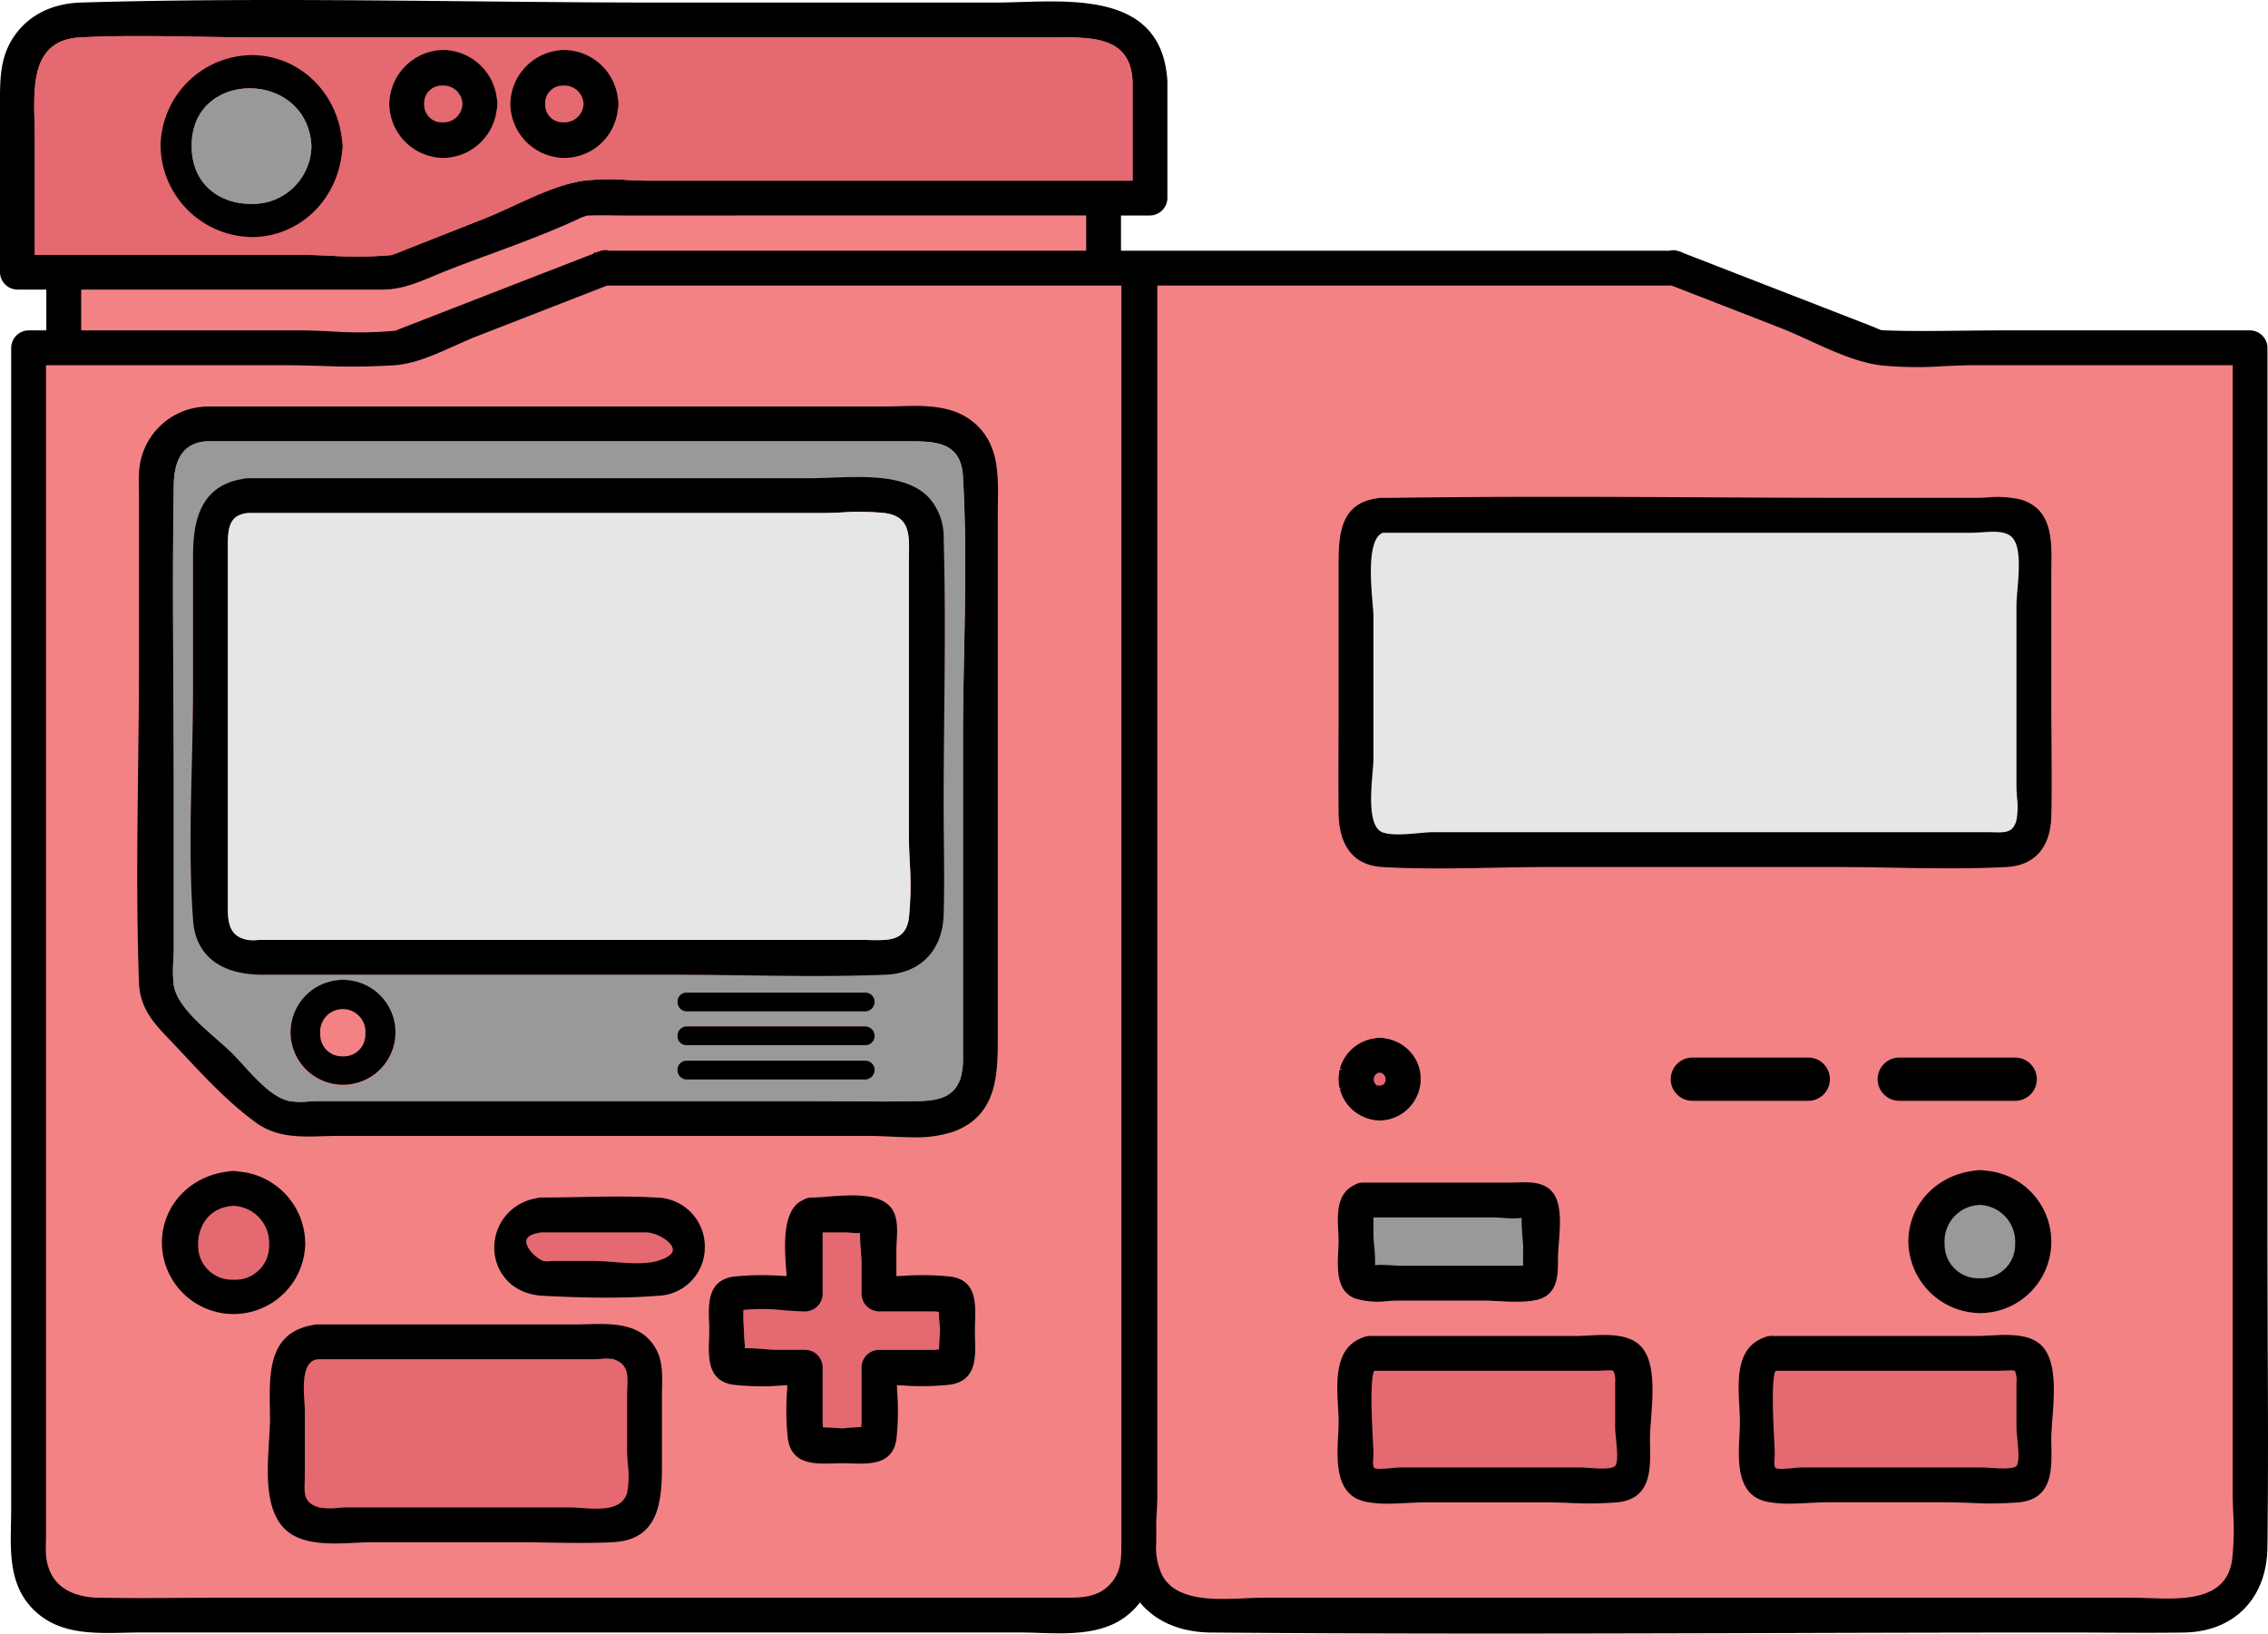<svg xmlns="http://www.w3.org/2000/svg" width="398.986" height="287.355" viewBox="0 0 398.986 287.355"><defs><style>.a{fill:#f38285;}.b{fill:#e56970;}.c{fill:#999;}.d{fill:#e6e6e6;}</style></defs><g transform="translate(-172.33 78.5)"><g transform="translate(172.84 -77.99)"><path class="a" d="M570.7,137.6V-17.333a2.592,2.592,0,0,0-2.551-2.551H524.536c-6.847,0-13.746.235-20.6,0-.306-.01-.684-.061-.8-.061-.571-.194-1.143-.48-1.684-.694Q495.881-22.8,490.3-24.976q-11.082-4.3-22.165-8.613a2.423,2.423,0,0,0-.673-.255,2.294,2.294,0,0,0-1.378-.051H369.016V-41.12h5.613a2.586,2.586,0,0,0,2.551-2.551V-64.285c-.01-.153-.02-.306-.041-.459-1.3-15.623-18.726-12.807-29.869-12.807H288.694c-33.982,0-68.137-1.01-102.119,0-4.388.133-8.4,1.725-11.082,5.337-2.735,3.684-2.663,7.776-2.663,12.093V-30.63a2.586,2.586,0,0,0,2.551,2.551h5.6v8.194h-3.633a2.592,2.592,0,0,0-2.551,2.551V186.894c0,5.786-.867,12.338,3.4,16.981,4.919,5.337,12.409,4.276,18.96,4.276H351.841c.245,0,.49,0,.735.01.735,0,1.5.031,2.276.051,5.194.163,10.96.388,15.1-2.694a12.1,12.1,0,0,0,2.888-3,.01.01,0,0,1,.01-.01c2.653,3.653,7.174,5.592,12.44,5.643,49.9.418,99.823,0,149.734,0,7.164,0,14.348.112,21.512,0,8.613-.143,14.062-5.98,14.164-14.47C570.916,174.985,570.7,156.28,570.7,137.6ZM413.355,105.144c.255.194.061.265,0,0Z" transform="translate(-172.83 78)"/></g><g transform="translate(172.33 -78.5)"><path d="M571.263,156.29q-.031-9.337-.041-18.685V-17.323a3.1,3.1,0,0,0-3.061-3.061H524.546c-2.286,0-4.572.031-6.868.051-4.5.051-9.154.112-13.715-.051-.173-.01-.367-.02-.52-.041-.071,0-.143-.01-.194-.01-.306-.112-.6-.245-.9-.367a6.894,6.894,0,0,0-.7-.3L468.379-34.028a2.452,2.452,0,0,0-.745-.286,2.753,2.753,0,0,0-1.612-.082H369.536v-6.2h5.1a3.1,3.1,0,0,0,3.061-3.061V-64.305c-.01-.163-.02-.327-.041-.469-1.174-14.113-14.858-13.7-25.869-13.368-1.592.051-3.092.092-4.51.092H288.7c-11.317,0-22.848-.112-34-.225-22.348-.225-45.462-.449-68.137.225-4.919.153-8.888,2.061-11.47,5.541-2.765,3.725-2.765,7.786-2.765,12.082v29.808a3.1,3.1,0,0,0,3.061,3.061h5.092v7.174h-3.123a3.1,3.1,0,0,0-3.061,3.061V186.9c0,.827-.02,1.663-.031,2.51-.112,5.255-.235,10.684,3.561,14.817,4.388,4.755,10.562,4.613,16.532,4.48.949-.02,1.888-.041,2.806-.041H351.852c.235,0,.48,0,.735.01.531,0,1.071.02,1.633.031l.827.031c5.153.163,10.99.347,15.225-2.806a12.65,12.65,0,0,0,2.6-2.561c2.755,3.378,7.133,5.245,12.429,5.3,16.593.133,33.339.184,50.013.184,16.736,0,33.421-.051,49.809-.092,16.358-.051,33.278-.092,49.9-.092q3.6,0,7.174.02c4.7.02,9.572.051,14.358-.02,8.8-.143,14.552-6.021,14.664-14.981C571.365,181.231,571.314,168.556,571.263,156.29ZM178.453-33.681V-54.335c0-.847-.02-1.745-.051-2.663-.163-6.388-.347-13.623,6.694-14.776l.173-.031h.01a10.64,10.64,0,0,1,1.214-.122c6.827-.337,13.838-.225,20.614-.112,3.378.051,6.868.112,10.286.112H358.668a38.9,38.9,0,0,1,6.113.3l.418.082c4.153.8,6.123,3.041,6.378,7.276v17.552H286.439c-1.194,0-2.408-.051-3.694-.112a40.981,40.981,0,0,0-7.766.122c-4.041.592-8.215,2.521-12.246,4.378-1.8.827-3.5,1.612-5.133,2.255l-12.235,4.827-1.163.459c-.776.316-1.541.633-2.306.908a4.658,4.658,0,0,0-.622.245,69.45,69.45,0,0,1-10.919.112c-1.837-.071-3.735-.153-5.541-.153ZM363.413-40.6v6.2H279.49a2.473,2.473,0,0,0-1.582.071,3.136,3.136,0,0,0-.735.255l-.388.01v.163l-18.022,7q-6.307,2.449-12.623,4.908l-3.49,1.357a6.968,6.968,0,0,0-.694.3,67.646,67.646,0,0,1-11.429.122c-1.918-.082-3.9-.173-5.776-.173H186.606v-7.174h52.973c3.337,0,6.123-1.174,9.072-2.408.7-.3,1.418-.592,2.153-.878,2.623-1.041,5.327-2.041,7.949-3,5.255-1.939,10.684-3.949,15.787-6.358a5.686,5.686,0,0,1,.551-.2c.194-.071.4-.143.531-.2l.122.01c.122,0,.245.01.367,0,1.255-.051,2.551-.031,3.806-.02.643.01,1.286.02,1.918.02ZM369.6,192.946c0,2.633,0,4.908-1.776,7-2.225,2.6-5.215,2.6-8.1,2.6h-147.8q-3.72,0-7.449.031c-4.878.031-9.929.061-14.889-.031-3.174-.061-8.592-1.112-9.164-7.49a18.543,18.543,0,0,1-.02-2.133c.01-.367.02-.735.02-1.092V-14.261h41.513c2.163,0,4.408.061,6.572.112a124.281,124.281,0,0,0,13.368-.112c3.521-.286,7.082-1.9,10.541-3.459,1.357-.6,2.633-1.184,3.878-1.663l22.838-8.888H369.6Zm195.39,3.031c-1.071,7.123-8.664,6.858-14.756,6.633-1.01-.031-1.98-.061-2.878-.061H394.711c-.949,0-2.021.041-3.153.092-5.521.255-12.4.561-14.817-4.123a11.8,11.8,0,0,1-1.051-4.572c.061-1.4.051-2.837.041-4.245v-.52l.061-1.112c.061-1.194.133-2.327.133-3.317V-28.272h90.465L485.5-20.843c1.643.643,3.347,1.418,5.153,2.245,4.061,1.857,8.256,3.766,12.317,4.337a65.217,65.217,0,0,0,11.4.163c1.908-.082,3.714-.163,5.49-.163H565.1V183.69c0,1.245.041,2.531.092,3.786A47.044,47.044,0,0,1,564.987,195.977Z" transform="translate(-172.33 78.5)"/><path class="b" d="M371.456-64.4V-46.85H286.318c-1.194,0-2.408-.051-3.694-.112a40.981,40.981,0,0,0-7.766.122c-4.041.592-8.215,2.521-12.246,4.378-1.8.827-3.5,1.612-5.133,2.255L245.244-35.38l-1.163.459c-.776.316-1.541.633-2.306.908a4.658,4.658,0,0,0-.622.245,69.45,69.45,0,0,1-10.919.112c-1.837-.071-3.735-.153-5.541-.153h-46.36V-54.463c0-.847-.02-1.745-.051-2.663-.163-6.388-.347-13.623,6.694-14.776l.173-.031h.01a10.64,10.64,0,0,1,1.214-.122c6.827-.337,13.838-.225,20.614-.112,3.378.051,6.868.112,10.286.112H358.547a38.9,38.9,0,0,1,6.113.3l.418.082C369.232-70.882,371.2-68.637,371.456-64.4Z" transform="translate(-172.209 78.627)"/><path d="M231.961-53.642C231.257-62.408,224.4-69,216.021-69A16.223,16.223,0,0,0,200.01-53a16.276,16.276,0,0,0,16,16h.082c8.347,0,15.164-6.592,15.868-15.287a2.946,2.946,0,0,0,.061-.694A2.259,2.259,0,0,0,231.961-53.642Zm-16.47,10.8c-4.97-.112-9.99-3.3-10.011-10.154s5-10.041,9.98-10.164h.265c5.194,0,10.511,3.449,10.827,10.164A10.337,10.337,0,0,1,215.491-42.845Z" transform="translate(-171.763 78.694)"/><path class="c" d="M226.443-53.116a10.337,10.337,0,0,1-11.062,10.154c-4.97-.112-9.99-3.3-10.011-10.154s5-10.041,9.98-10.164h.265C220.81-63.28,226.126-59.831,226.443-53.116Z" transform="translate(-171.654 78.812)"/><path d="M258.359-61.267a9.617,9.617,0,0,0-9.419-8.613,9.647,9.647,0,0,0-9.49,9.49,9.6,9.6,0,0,0,9.123,9.48c.143.01.276.01.418.01a9.577,9.577,0,0,0,9.348-8.562,2.82,2.82,0,0,0,.1-.9A2.759,2.759,0,0,0,258.359-61.267Zm-9.623,4.113a3.08,3.08,0,0,1-3.163-3.235,3.08,3.08,0,0,1,3.163-3.235h.1a3.338,3.338,0,0,1,3.48,3.235A3.346,3.346,0,0,1,248.736-57.155Z" transform="translate(-170.956 78.676)"/><path d="M279.23-61.267a9.617,9.617,0,0,0-9.419-8.613,9.649,9.649,0,0,0-9.5,9.49,9.606,9.606,0,0,0,9.133,9.48c.143.01.3.01.439.01a9.467,9.467,0,0,0,9.327-8.562,2.821,2.821,0,0,0,.1-.9A2.757,2.757,0,0,0,279.23-61.267Zm-9.643,4.113a3.083,3.083,0,0,1-3.153-3.235,3.083,3.083,0,0,1,3.153-3.235h.112a3.352,3.352,0,0,1,3.49,3.235A3.373,3.373,0,0,1,269.586-57.155Z" transform="translate(-170.529 78.676)"/><path d="M342.387-6.2c-2.816-1.98-6.337-2.327-9.735-2.327-.918,0-1.827.031-2.714.051s-1.735.051-2.561.051H208.093c-.163.01-.316.02-.459.041A12.171,12.171,0,0,0,196.3,3.4c-.061,1.061-.041,2.143-.02,3.184.01.52.02,1.031.02,1.551v27.6c0,6.337-.082,12.8-.153,19.052-.153,12.531-.316,25.491.153,38.2.153,4.174,2.388,6.837,4.868,9.419.918.959,1.847,1.949,2.786,2.949,4.061,4.347,8.276,8.837,12.991,12.235,3.612,2.6,7.8,2.47,11.837,2.337.888-.02,1.786-.051,2.684-.051h93.2c1.143,0,2.357.061,3.653.112,1.337.071,2.755.133,4.164.133a20.978,20.978,0,0,0,6.98-.949c7.919-2.827,7.919-10.286,7.909-16.868V10.8c0-.684.01-1.378.02-2.082C347.479,3.185,347.571-2.53,342.387-6.2Zm-.939,41.268c-.1,5.123-.2,10.409-.2,15.572v54.932a13.909,13.909,0,0,1-.3,3.684v.01c-.939,3.6-3.623,4.4-7.378,4.49-4.225.1-8.531.071-12.695.031-2.123-.01-4.245-.031-6.368-.031h-86.73c-.52,0-1.082.031-1.653.071a13.194,13.194,0,0,1-3.317-.061c-2.929-.592-5.786-3.735-8.092-6.266-.663-.735-1.3-1.429-1.878-2.021-.816-.827-1.837-1.714-2.908-2.653-3.112-2.725-7-6.123-7.521-9.48a23.322,23.322,0,0,1-.061-4.4c.041-.755.071-1.5.071-2.2V59.352q0-9-.071-18.011c-.061-11.817-.133-24.032.071-36.023.082-4.847,1.97-7.337,5.725-7.623h123.1c4.97-.01,9.643-.041,10,6.143C341.856,14.155,341.652,24.788,341.448,35.065Z" transform="translate(-171.846 79.932)"/><path class="c" d="M341.322,34.94c.2-10.276.408-20.909-.2-31.226-.357-6.184-5.031-6.153-10-6.143h-123.1c-3.755.286-5.643,2.776-5.725,7.623-.2,11.991-.133,24.206-.071,36.023q.061,9.016.071,18.011V86.616c0,.7-.031,1.449-.071,2.2a23.322,23.322,0,0,0,.061,4.4c.52,3.357,4.408,6.756,7.521,9.48,1.072.939,2.092,1.827,2.908,2.653.582.592,1.214,1.286,1.878,2.021,2.306,2.531,5.164,5.674,8.092,6.266A13.194,13.194,0,0,0,226,113.7c.571-.041,1.133-.071,1.653-.071h86.73c2.123,0,4.245.02,6.368.031,4.164.041,8.47.071,12.695-.031,3.755-.092,6.439-.888,7.378-4.49v-.01a13.909,13.909,0,0,0,.3-3.684V50.512C341.118,45.349,341.22,40.062,341.322,34.94ZM232.06,110.914a9.3,9.3,0,0,1-.684-18.573,2.546,2.546,0,0,1,.684-.051c.051,0,.1-.01.153-.01a2.55,2.55,0,0,1,.551.071l-.01-.01a9.3,9.3,0,0,1-.694,18.573Zm91.914-1.082H292.513a1.633,1.633,0,0,1-1.6-1.694,1.569,1.569,0,0,1,1.6-1.612h31.461a1.627,1.627,0,0,1,1.6,1.612A1.694,1.694,0,0,1,323.974,109.832Zm0-6.031H292.513a1.569,1.569,0,0,1-1.6-1.612,1.633,1.633,0,0,1,1.6-1.694h31.461a1.694,1.694,0,0,1,1.6,1.694A1.627,1.627,0,0,1,323.974,103.8Zm0-5.949H292.513a1.633,1.633,0,0,1-1.6-1.694,1.569,1.569,0,0,1,1.6-1.612h31.461a1.627,1.627,0,0,1,1.6,1.612A1.694,1.694,0,0,1,323.974,97.852Zm13.858-51.891c-.051,5.123-.1,10.419-.1,15.623,0,2.123.02,4.255.041,6.388.041,4.2.082,8.552-.041,12.817-.163,6.3-4.072,10.368-10.2,10.613-4.123.163-8.3.225-12.45.225-4.174,0-8.337-.061-12.429-.112-4.072-.051-8.276-.112-12.4-.112H217.927c-7.439,0-11.786-3.378-12.235-9.521-.673-9.062-.449-18.44-.225-27.512.1-4.48.214-9.123.214-13.623V17.775c0-5.7,1.01-12.409,8.837-13.593a3.034,3.034,0,0,1,.816-.112h98.792c1.2,0,2.49-.051,3.857-.1,6.051-.225,12.919-.48,16.807,3.163a10.281,10.281,0,0,1,2.939,7.511C338.026,25.062,337.934,35.685,337.832,45.961Z" transform="translate(-171.72 80.057)"/><path d="M337.668,14.516a10.281,10.281,0,0,0-2.939-7.511c-3.888-3.643-10.756-3.388-16.807-3.163-1.367.051-2.653.1-3.857.1H215.272a3.034,3.034,0,0,0-.816.112c-7.827,1.184-8.837,7.888-8.837,13.593V40.62c0,4.5-.112,9.143-.214,13.623-.225,9.072-.449,18.45.225,27.512.449,6.143,4.8,9.521,12.235,9.521h72.321c4.123,0,8.327.061,12.4.112,4.092.051,8.256.112,12.429.112,4.153,0,8.327-.061,12.45-.225,6.133-.245,10.041-4.317,10.2-10.613.122-4.266.082-8.613.041-12.817-.02-2.133-.041-4.266-.041-6.388,0-5.2.051-10.5.1-15.623C337.872,35.559,337.964,24.935,337.668,14.516Zm-6.113,66.739c-.541,4.041-3.459,3.99-6.837,3.919-.408-.01-.806-.02-1.2-.02H217.538c-.245,0-.5.01-.755.031a7.232,7.232,0,0,1-1.418-.02c-3.01-.5-3.623-2.48-3.623-5.5V15.843c0-3.174.265-5.449,3.531-5.776H315.779c1.245,0,2.551-.051,3.817-.1a44.881,44.881,0,0,1,7.694.1c4.388.571,4.337,3.735,4.276,7.4-.01.418-.02.847-.02,1.265V66.407c0,1.6.071,3.286.143,4.908A58.545,58.545,0,0,1,331.555,81.255Z" transform="translate(-171.657 80.183)"/><path class="d" d="M331.424,81.132c-.541,4.041-3.459,3.99-6.837,3.919-.408-.01-.806-.02-1.2-.02H217.406c-.245,0-.5.01-.755.031a7.232,7.232,0,0,1-1.418-.02c-3.01-.5-3.623-2.48-3.623-5.5V15.72c0-3.174.265-5.449,3.531-5.776H315.647c1.245,0,2.551-.051,3.817-.1a44.881,44.881,0,0,1,7.694.1c4.388.571,4.337,3.735,4.276,7.4-.01.418-.02.847-.02,1.265V66.285c0,1.6.071,3.286.143,4.908A58.545,58.545,0,0,1,331.424,81.132Z" transform="translate(-171.526 80.306)"/><path d="M232.341,90.441l.01.01a2.55,2.55,0,0,0-.551-.071c-.051,0-.1.01-.153.01a2.546,2.546,0,0,0-.684.051,9.221,9.221,0,1,0,1.378,0Zm-.694,13.419a3.811,3.811,0,0,1-4-3.9,3.987,3.987,0,1,1,7.929-.01A3.783,3.783,0,0,1,231.647,103.86Z" transform="translate(-171.306 81.957)"/><path d="M323.8,94.212a1.694,1.694,0,0,1-1.6,1.694H290.732a1.633,1.633,0,0,1-1.6-1.694,1.569,1.569,0,0,1,1.6-1.612h31.461A1.627,1.627,0,0,1,323.8,94.212Z" transform="translate(-169.939 82.003)"/><path d="M323.8,100.124a1.627,1.627,0,0,1-1.6,1.612H290.732a1.569,1.569,0,0,1-1.6-1.612,1.633,1.633,0,0,1,1.6-1.694h31.461A1.694,1.694,0,0,1,323.8,100.124Z" transform="translate(-169.939 82.122)"/><path d="M323.8,105.952a1.694,1.694,0,0,1-1.6,1.694H290.732a1.633,1.633,0,0,1-1.6-1.694,1.569,1.569,0,0,1,1.6-1.612h31.461A1.627,1.627,0,0,1,323.8,105.952Z" transform="translate(-169.939 82.243)"/><path d="M274.6,149.766c-.686.018-1.36.036-2.009.036h-45.34a3.034,3.034,0,0,0-.937.131c-7.66,1.378-7.549,8.345-7.453,14.493.01.686.021,1.366.021,2.031,0,1.094-.083,2.4-.169,3.787-.358,5.688-.8,12.767,3.353,16.044,2.125,1.677,5.21,2.041,8.23,2.041,1.234,0,2.457-.06,3.6-.117,1.036-.051,2.014-.1,2.887-.1H262.35c1.851,0,3.711.032,5.576.063,3.692.062,7.511.128,11.248-.064,7.989-.4,8.658-6.824,8.658-13.367V162.323c0-.444.01-.9.02-1.356.051-2.263.1-4.6-.965-6.654C284.4,149.512,279.2,149.647,274.6,149.766Z" transform="translate(-171.385 83.172)"/><path class="b" d="M224.814,163.429c-.178-2.731-.475-7.3,2.314-7.627h48.809c.3,0,.657-.028,1.039-.057a6.874,6.874,0,0,1,2.149.035c2.686.819,2.6,2.834,2.493,5.167-.019.425-.038.845-.038,1.254v9.633c0,.717.06,1.526.124,2.381a16.466,16.466,0,0,1-.106,5.033c-.9,3.228-4.9,2.947-8.114,2.722-.762-.054-1.482-.1-2.109-.1H232.292c-.469,0-1.007.039-1.568.08a10.883,10.883,0,0,1-3.241-.063c-2.756-.726-2.7-2.338-2.624-4.57.012-.35.024-.705.024-1.059V164.874C224.884,164.5,224.852,164,224.814,163.429Z" transform="translate(-171.258 83.294)"/><path d="M225.445,136.566a12.758,12.758,0,0,0-11.737-13.118,3.012,3.012,0,0,0-.877-.088,2.848,2.848,0,0,0-.839.074c-6.82.739-11.762,6.034-11.752,12.59a12.609,12.609,0,0,0,25.2.542Z" transform="translate(-171.759 82.633)"/><path class="b" d="M212.687,142.351h0a5.948,5.948,0,0,1-6.2-6.1c-.083-3.15,1.832-6.651,6.176-6.893a6.531,6.531,0,0,1,6.307,6.929A5.929,5.929,0,0,1,212.687,142.351Z" transform="translate(-171.631 82.755)"/><path d="M337.05,141.841h0a49.017,49.017,0,0,0-8.357-.131c-.391.016-.782.033-1.171.047V137.05c0-.459.029-.96.056-1.482.1-1.784.207-3.805-.652-5.328-1.793-3.226-7.434-2.782-11.553-2.459-1.066.084-1.988.156-2.709.156a2.907,2.907,0,0,0-1.467.378l-.158.079c-3.756,1.766-3.224,8.442-2.818,13.35l-.954-.037a49.185,49.185,0,0,0-8.325.134c-4.613.626-4.481,4.668-4.375,7.916.017.525.035,1.045.035,1.55s-.017,1.005-.036,1.529c-.114,3.277-.256,7.354,4.226,8.018a44.82,44.82,0,0,0,8.642.134l.9-.042-.038.869a46.4,46.4,0,0,0,.128,8.514c.655,4.612,4.731,4.476,7.994,4.371,1.039-.034,2.02-.035,3.084,0,.532.018,1.086.038,1.643.038,2.868,0,5.816-.51,6.372-4.254a45.256,45.256,0,0,0,.135-8.524l-.045-1.018.982.042a46.315,46.315,0,0,0,8.321-.131c4.676-.647,4.551-4.742,4.45-8.033-.015-.512-.031-1.02-.031-1.513s.016-1,.034-1.51C341.47,146.527,341.6,142.458,337.05,141.841Z" transform="translate(-169.828 82.719)"/><path class="b" d="M311.359,154.6h-5.368c-.21,0-.682-.038-1.282-.086-1.113-.087-2.732-.221-3.95-.2-.008-.427-.052-.876-.092-1.287-.034-.337-.064-.641-.064-.862,0-.536-.035-1.13-.071-1.747a22.066,22.066,0,0,1-.05-2.845,34.289,34.289,0,0,1,7.1.056c1.362.1,2.649.2,3.778.2a3.1,3.1,0,0,0,3.062-3.061V134.236c0-.1-.005-.2-.01-.306h3.928c.313,0,.675.029,1.051.059a14.132,14.132,0,0,0,1.615.064c-.009,1.15.11,2.643.193,3.686.044.554.08.987.08,1.181v5.847a3.1,3.1,0,0,0,3.061,3.061h9.643c.123,0,.3.018.509.039.121.012.25.024.381.036.016.739.085,1.557.141,2.239.038.46.071.837.071,1.034,0,.155-.025.5-.053.942-.046.708-.107,1.632-.119,2.413-.172.012-.341.028-.49.041-.2.017-.359.033-.44.033h-9.643a3.1,3.1,0,0,0-3.061,3.061v9.7c0,.128-.017.307-.036.509-.01.1-.019.208-.029.316-.778.014-1.663.088-2.343.145-.457.038-.83.07-1.022.07-.164,0-.522-.024-.971-.054-.7-.046-1.617-.106-2.394-.118-.01-.145-.021-.285-.032-.411-.017-.2-.031-.367-.031-.457v-9.7A3.1,3.1,0,0,0,311.359,154.6Z" transform="translate(-169.707 82.849)"/><path d="M286.031,127.934c-4.412-.258-8.934-.173-13.308-.092-2.021.037-4.038.076-6.045.08l-.011-.011-.388.012-.007.007c-.126,0-.253,0-.377,0a2.98,2.98,0,0,0-1.026.153,8.752,8.752,0,0,0-7.306,9.3c.268,3.686,3.01,7.536,8.532,7.829,3.271.168,7.114.327,11.12.327,2.992,0,6.076-.088,9.081-.328a8.518,8.518,0,0,0,8.283-8.677A8.615,8.615,0,0,0,286.031,127.934Z" transform="translate(-170.586 82.723)"/><path class="b" d="M288.835,136.845c.155,1.134-1.706,1.831-2.83,2.145-2.093.579-4.857.369-7.53.167-1.27-.1-2.47-.187-3.547-.187h-7.051c-.183,0-.393.015-.613.031a3.906,3.906,0,0,1-1.117-.012c-1.18-.328-3.189-2.235-3.088-3.534.078-1.006,1.541-1.387,2.7-1.526h18.266C286,133.93,288.656,135.537,288.835,136.845Z" transform="translate(-170.473 82.849)"/><path d="M410.771,72.256c3.255.19,6.552.253,9.847.253s6.611-.064,9.858-.127c3.212-.062,6.535-.126,9.776-.126H490.4c3.327,0,6.733.059,10.027.117,6.632.117,13.491.237,20.181-.118,4.943-.263,7.734-3.447,7.861-8.967.1-4.328.066-8.732.033-12.991-.015-2.16-.033-4.321-.033-6.479v-23.3c0-.449.007-.91.013-1.38.062-4.424.14-9.929-5.462-11.54a18.8,18.8,0,0,0-5.917-.337c-.714.033-1.409.065-2.062.065H497.5q-14.176,0-28.359-.09c-18.6-.089-37.839-.181-56.744.09-.41.005-.817,0-1.226,0l-.62,0a2.943,2.943,0,0,0-.756.1c-6.712.916-6.7,7.037-6.7,11.955V42.819q0,3.309-.015,6.619c-.015,4.343-.03,8.834.015,13.25C403.157,68.658,405.811,71.967,410.771,72.256Z" transform="translate(-167.606 80.254)"/><path class="d" d="M522.32,59.836a13.816,13.816,0,0,1-.071,3.98c-.571,2.316-1.969,2.276-4.082,2.214-.327-.01-.663-.02-1.01-.02H419.681c-.806,0-1.776.092-2.8.184-2.174.194-4.623.408-6.164-.153-2.582-.949-2.072-6.949-1.765-10.541.082-.959.153-1.786.153-2.357V27.977c0-.51-.071-1.3-.153-2.286-.316-3.694-.969-11.348,1.837-12.358H514.422c.551,0,1.143-.041,1.765-.082,1.929-.133,4.112-.286,5.266.888,1.592,1.633,1.225,6.021.949,9.225-.092,1.112-.173,2.072-.173,2.837V57.908C522.229,58.489,522.279,59.153,522.32,59.836Z" transform="translate(-167.492 80.377)"/><path d="M488.35,107.6a3.807,3.807,0,0,0-3.8-3.8H464.153a3.8,3.8,0,0,0,0,7.606h20.394A3.807,3.807,0,0,0,488.35,107.6Z" transform="translate(-166.433 82.232)"/><path d="M520.214,103.8H499.821a3.8,3.8,0,0,0,0,7.606h20.393a3.8,3.8,0,0,0,0-7.606Z" transform="translate(-165.703 82.232)"/><path d="M403.457,109.884a7.39,7.39,0,0,0,6.9,5.051h.041a7.3,7.3,0,0,0,6.9-5.5l.034-.119c.041-.167.069-.337.108-.559l.024-.135c.033-.233.053-.469.063-.707a7.179,7.179,0,0,0-.01-.772c0-.09-.016-.178-.028-.265l-.024-.215c-.009-.091-.019-.182-.034-.264s-.035-.17-.054-.254l-.041-.179c-.02-.1-.04-.193-.067-.291-.014-.054-.034-.106-.07-.21-.051-.163-.1-.328-.182-.519a7.333,7.333,0,0,0-5.716-4.438,3.293,3.293,0,0,0-1.005-.107,2.863,2.863,0,0,0-.91.1,7.382,7.382,0,0,0-5.927,4.886l-.036.1c-.037.117-.066.239-.1.36l.5.117-.535.031c-.017.064-.035.129-.049.2-.02.105-.036.213-.051.321l-.027.185c-.013.074-.024.148-.031.221a7.322,7.322,0,0,0-.038.755,7.229,7.229,0,0,0,.039.732c.006.062.016.123.028.184l.028.182c.016.117.033.235.057.348h0v0l.037.143.492-.136-.459.266C403.352,109.533,403.387,109.674,403.457,109.884Z" transform="translate(-167.606 82.162)"/><path class="b" d="M409.488,109.049l.137-.508-.122-.088a.767.767,0,0,1-.13-.136.968.968,0,0,1-.118-.2l-.044-.1a1.329,1.329,0,0,1,.139-1.127,1.077,1.077,0,0,1,.807-.49,1.11,1.11,0,0,1,.887.491,1.336,1.336,0,0,1,.113,1.174l-.057.129c-.023.042-.054.08-.109.156-.031.036-.066.065-.14.134a.871.871,0,0,1-.09.054l-.449.135a.977.977,0,0,1-.261,0l-.33-.078-.233.453Z" transform="translate(-167.482 82.285)"/><path d="M514.768,123.291a4.384,4.384,0,0,0-1.694-.012c-6.809.75-11.754,6.005-11.759,12.495a12.741,12.741,0,0,0,12.571,12.572h.009a12.542,12.542,0,0,0,.872-25.055Z" transform="translate(-165.595 82.629)"/><path class="c" d="M519.969,136.072a5.9,5.9,0,0,1-6.19,6.028h-.019a5.922,5.922,0,0,1-6.2-6.055,6.4,6.4,0,0,1,6.2-6.842A6.471,6.471,0,0,1,519.969,136.072Z" transform="translate(-165.467 82.752)"/><path d="M405.961,145.723a14.1,14.1,0,0,0,5.833.461c.678-.039,1.333-.077,1.936-.077h14.628c.923,0,1.876.047,2.887.1,1.031.05,2.08.1,3.115.1a19.272,19.272,0,0,0,3.021-.207c4.307-.69,4.306-4.239,4.305-7.371v-.138c0-.693.071-1.585.147-2.53.239-3.012.537-6.763-.958-8.824s-4.18-1.982-6.322-1.911c-.393.013-.775.027-1.139.027H407.441a2.856,2.856,0,0,0-1.6.446c-3.137,1.494-2.953,5.2-2.806,8.185.03.611.06,1.2.06,1.745,0,.521-.031,1.1-.062,1.709C402.877,140.539,402.677,144.4,405.961,145.723Z" transform="translate(-167.608 82.672)"/><path class="c" d="M435.455,139.81a7.75,7.75,0,0,1-.841.051H414.037c-.508,0-1.061-.037-1.631-.072-.635-.042-1.282-.084-1.907-.084a9.982,9.982,0,0,0-1.118.057,28.615,28.615,0,0,0-.182-3.772c-.055-.6-.1-1.1-.1-1.37l0-1.153c0-.705,0-1.41,0-2.113h20.969c.55,0,1.15.039,1.767.079a18.426,18.426,0,0,0,3.336.018c-.029,1.182.1,2.8.189,3.934.045.565.081,1.009.081,1.209l-.005.359C435.422,137.592,435.4,138.82,435.455,139.81Z" transform="translate(-167.483 82.796)"/><path d="M403.1,166.922c0,.711-.042,1.514-.086,2.366-.231,4.451-.546,10.548,4.835,11.662a19.385,19.385,0,0,0,3.9.339c1.167,0,2.35-.062,3.516-.122,1.126-.059,2.19-.115,3.212-.115h20.789c1.383,0,2.829.049,4.226.1a63.417,63.417,0,0,0,8.69-.1c5.864-.614,5.776-5.717,5.706-9.817-.008-.468-.016-.933-.016-1.386,0-.917.091-2.111.186-3.375.347-4.581.779-10.282-1.873-12.958-2.153-2.172-6.063-1.965-9.2-1.8-.764.04-1.484.079-2.121.079l-35.888,0a2.938,2.938,0,0,0-.807.041,2.718,2.718,0,0,0-.9.27c-4.843,1.811-4.529,7.5-4.277,12.071C403.051,165.158,403.1,166.083,403.1,166.922Z" transform="translate(-167.61 83.211)"/><path class="b" d="M451.775,169.685c.157,1.583.4,3.975-.067,4.736s-3.06.57-4.617.463c-.6-.042-1.156-.081-1.586-.081H413.71c-.271,0-.715.043-1.231.094-.91.091-2.807.279-3.2,0-.292-.208-.251-.975-.211-1.715.016-.292.033-.591.033-.884,0-.412-.044-1.252-.1-2.335-.144-2.736-.567-10.856.256-12.175h38.962c.609,0,1.129-.027,1.572-.049.786-.041,1.354-.068,1.544.112a4.2,4.2,0,0,1,.295,2.076v7.864C451.632,168.259,451.7,168.92,451.775,169.685Z" transform="translate(-167.49 83.336)"/><path d="M516.24,151.712c-.762.041-1.482.08-2.118.08l-35.966,0a2.933,2.933,0,0,0-.806.041,2.724,2.724,0,0,0-.9.27c-4.842,1.811-4.528,7.5-4.276,12.071.055.981.105,1.906.105,2.745,0,.711-.042,1.514-.086,2.366-.23,4.451-.546,10.548,4.836,11.662a19.358,19.358,0,0,0,3.907.339c1.168,0,2.354-.061,3.522-.122,1.13-.059,2.2-.115,3.221-.115h20.834c1.383,0,2.831.051,4.231.1a61.425,61.425,0,0,0,8.716-.1c5.776-.633,5.685-5.716,5.612-9.8-.009-.476-.017-.945-.017-1.4,0-.918.091-2.113.187-3.379.346-4.576.777-10.27-1.857-12.952C523.249,151.335,519.365,151.544,516.24,151.712Z" transform="translate(-166.194 83.211)"/><path class="b" d="M478.186,169.964c-.144-2.735-.568-10.855.256-12.174h39.046c.631,0,1.161-.027,1.607-.05.721-.037,1.292-.065,1.457.091a4.435,4.435,0,0,1,.261,2.1v7.864c0,.487.067,1.155.144,1.929.164,1.647.389,3.9-.076,4.713-.406.707-2.976.542-4.507.445-.6-.039-1.162-.074-1.609-.074H482.9c-.273,0-.717.043-1.233.095-.913.091-2.815.28-3.206,0-.293-.208-.252-.975-.212-1.714.016-.293.032-.592.032-.885C478.285,171.886,478.241,171.048,478.186,169.964Z" transform="translate(-166.073 83.336)"/></g></g></svg>